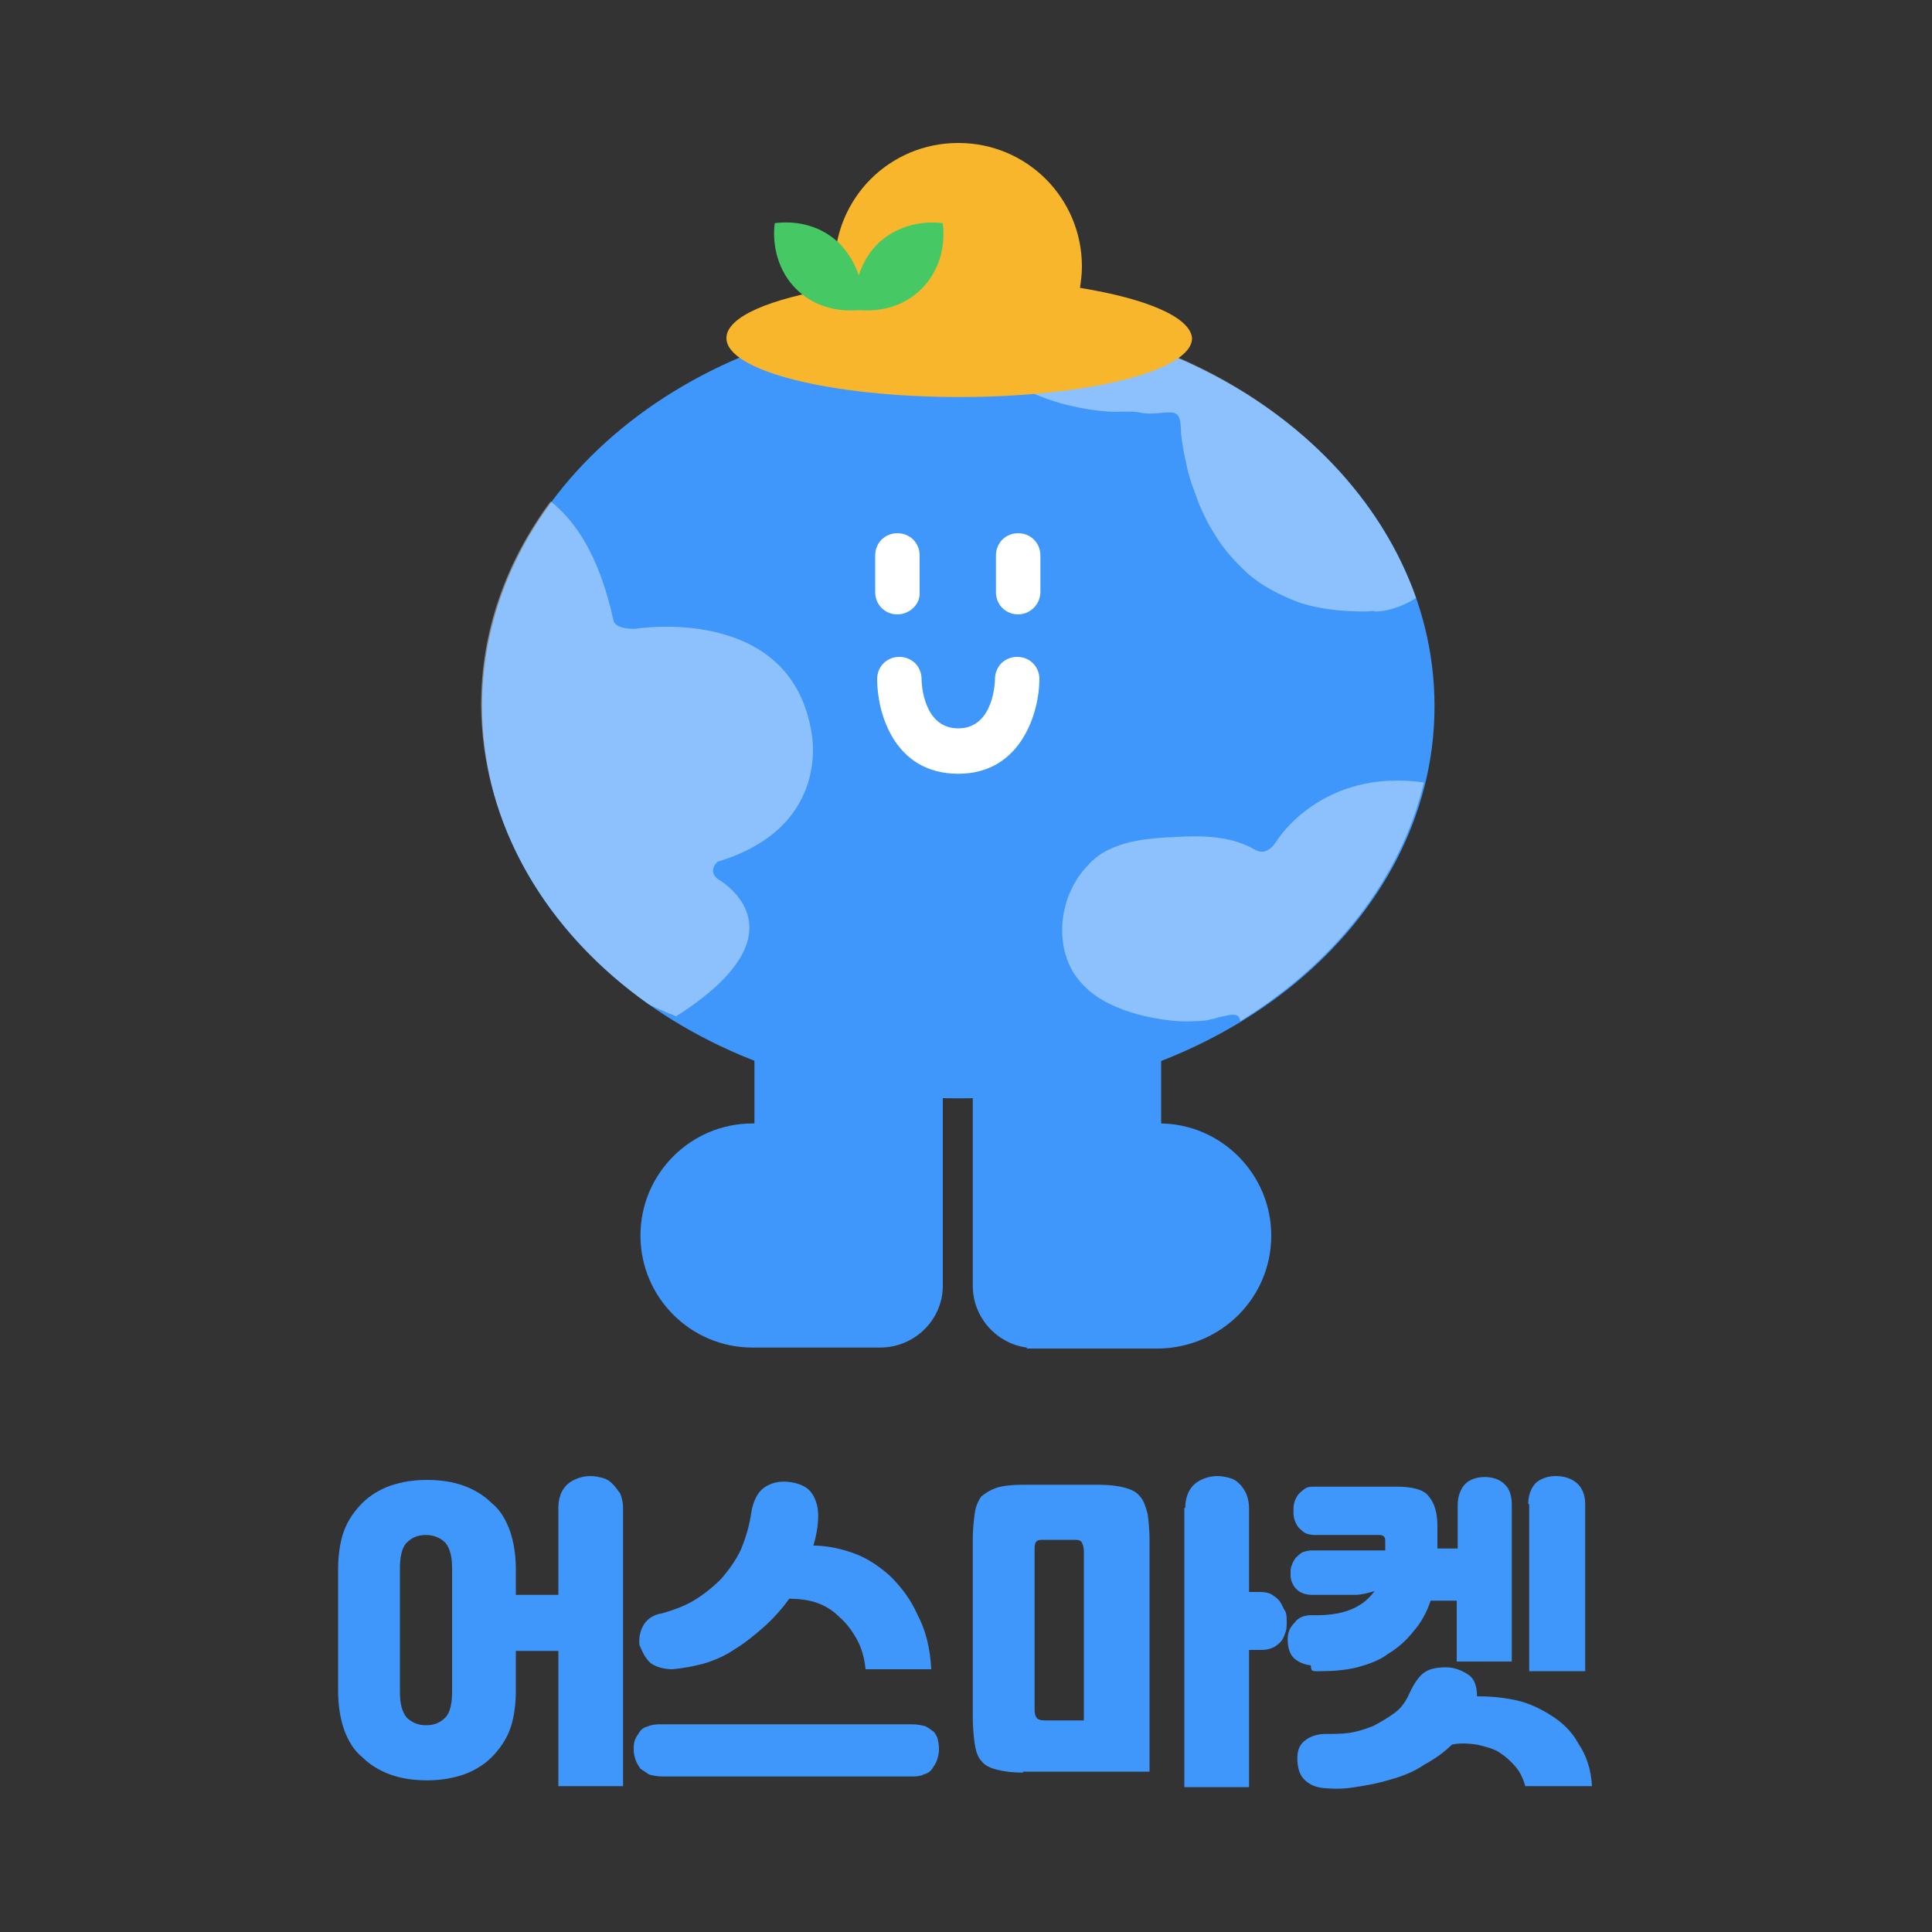 <?xml version="1.0" encoding="utf-8"?>
<!-- Generator: Adobe Illustrator 26.0.3, SVG Export Plug-In . SVG Version: 6.00 Build 0)  -->
<svg version="1.1" id="Layer_1" xmlns="http://www.w3.org/2000/svg" xmlns:xlink="http://www.w3.org/1999/xlink" x="0px" y="0px"
	 viewBox="0 0 200 200" style="enable-background:new 0 0 200 200;" xml:space="preserve">
<rect x="0" y="0" width="200" height="200" fill="#333333" stroke="none"/>
<style type="text/css">
	.st0{fill:#3F97FB;}
	.st1{opacity:0.4;}
	.st2{fill:#FFFFFF;}
	.st3{fill:#F8B62D;}
	.st4{fill:#46C864;}
</style>
<g id="Layer_2_00000182498822849650818170000010101740125341014716_">
</g>
<g>
	<path class="st0" d="M63.4,153.6c-0.3-0.3-0.6-0.5-1-0.6c-0.4-0.1-0.8-0.2-1.3-0.2c-0.8,0-1.7,0.3-2.3,0.8c-0.7,0.6-1,1.5-1,2.5v9
		h-4.4v-2.6c0-1.5-0.2-2.8-0.6-4c-0.4-1.1-1-2.2-1.9-2.9c-0.8-0.8-1.8-1.4-2.9-1.8c-1.1-0.4-2.4-0.6-3.8-0.6c-1.4,0-2.6,0.2-3.8,0.6
		c-1.1,0.4-2.1,1-2.9,1.8c-0.8,0.8-1.5,1.8-1.9,2.9c-0.4,1.1-0.6,2.5-0.6,4V175c0,1.5,0.2,2.8,0.6,4c0.4,1.1,1,2.2,1.9,2.9
		c0.8,0.8,1.8,1.4,2.9,1.8c1.1,0.4,2.4,0.6,3.8,0.6c1.4,0,2.6-0.2,3.8-0.6c1.1-0.4,2.1-1,2.9-1.8c0.8-0.8,1.5-1.8,1.9-2.9
		c0.4-1.1,0.6-2.5,0.6-4v-4.1h4.4c0,0,0,14,0,14h6.7v-28.8c0-0.5-0.1-1-0.3-1.5C63.9,154.2,63.7,153.9,63.4,153.6z M46.8,175.2
		c0,1.1-0.2,2.1-0.7,2.6c-0.5,0.5-1.1,0.8-2,0.8c-0.8,0-1.5-0.3-2-0.8c-0.5-0.6-0.7-1.5-0.7-2.6v-12.9c0-1.1,0.2-2.1,0.7-2.6
		s1.1-0.8,2-0.8c0.8,0,1.5,0.3,2,0.8c0.5,0.6,0.7,1.5,0.7,2.6V175.2z"/>
	<path class="st0" d="M67.4,172.2c0.6,0.4,1.4,0.6,2.2,0.6c1.1-0.1,2.2-0.3,3.3-0.6c1-0.3,2.2-0.8,3.2-1.5c1-0.6,2.1-1.5,3-2.3
		c0.9-0.8,1.9-1.9,2.6-2.9c0.9,0,1.9,0.1,2.8,0.4c0.9,0.3,1.7,0.8,2.4,1.5c0.7,0.6,1.3,1.4,1.8,2.3c0.5,0.9,0.8,2,0.9,3.1h6.8
		c-0.1-2.2-0.6-4.1-1.4-5.6c-0.7-1.6-1.7-2.9-2.8-4c-1.1-1-2.4-1.9-3.8-2.4c-1.4-0.5-2.8-0.8-4.2-0.8c0.3-1,0.5-2.1,0.5-3.1
		c0-1-0.3-1.9-0.8-2.5c-0.5-0.6-1.4-0.9-2.3-1c-0.9-0.1-1.8,0.1-2.5,0.6c-0.7,0.5-1.1,1.4-1.3,2.4c-0.2,1.5-0.6,2.8-1.1,4
		c-0.5,1.1-1.3,2.2-2.1,3.1c-0.8,0.8-1.8,1.6-2.8,2.2c-1,0.6-2.2,1-3.2,1.3c-0.8,0.1-1.5,0.5-1.9,1.1c-0.4,0.6-0.6,1.4-0.5,2.2
		C66.5,171,66.8,171.7,67.4,172.2z"/>
	<path class="st0" d="M96.7,179.3c-0.3-0.2-0.5-0.4-0.9-0.6c-0.4-0.1-0.8-0.2-1.4-0.2H68.5c-0.5,0-0.9,0-1.4,0.2
		c-0.4,0.1-0.7,0.3-0.9,0.6c-0.2,0.3-0.4,0.6-0.5,0.9c-0.1,0.3-0.1,0.7-0.1,1s0.1,0.7,0.2,1c0.1,0.3,0.3,0.6,0.5,0.9
		c0.3,0.2,0.6,0.4,0.9,0.6c0.4,0.1,0.8,0.2,1.4,0.2h25.6c0.5,0,1,0,1.4-0.2c0.4-0.1,0.7-0.3,0.9-0.6c0.2-0.3,0.4-0.6,0.5-0.9
		c0.1-0.3,0.2-0.7,0.2-1s0-0.7-0.1-1C97.1,179.9,96.9,179.6,96.7,179.3z"/>
	<path class="st0" d="M118,154.9c-0.3-0.4-0.8-0.7-1.6-0.9c-0.7-0.2-1.7-0.3-2.7-0.3h-7.8c-1.1,0-2,0.1-2.7,0.3
		c-0.6,0.2-1.1,0.5-1.6,0.9c-0.3,0.4-0.6,1-0.7,1.8c-0.1,0.7-0.2,1.7-0.2,2.7v18.4c0,1,0.1,2,0.2,2.7c0.1,0.7,0.3,1.4,0.7,1.8
		c0.3,0.4,0.8,0.7,1.6,0.9s1.7,0.3,2.7,0.3v-0.1h13.1v-24c0-1-0.1-2-0.2-2.7C118.6,156,118.4,155.3,118,154.9z M112.3,178.1h-4.1
		c-0.5,0-0.8-0.1-0.9-0.3c-0.1-0.1-0.2-0.4-0.2-0.8v-16.5c0-0.3,0-0.6,0.1-0.8c0.1-0.2,0.3-0.3,0.7-0.3h3.4c0.4,0,0.6,0.1,0.7,0.3
		c0.1,0.2,0.2,0.5,0.2,0.8V178.1z"/>
	<path class="st0" d="M132.5,165.8c-0.2-0.3-0.5-0.5-0.8-0.7c-0.3-0.2-0.7-0.3-1.3-0.3h-1.1v-8.7c0-0.5-0.1-1-0.3-1.5
		c-0.2-0.4-0.4-0.7-0.7-1c-0.3-0.3-0.6-0.5-1-0.6c-0.4-0.1-0.8-0.2-1.3-0.2c-0.8,0-1.7,0.3-2.3,0.8c-0.7,0.6-1,1.5-1,2.5h-0.1V185
		h6.7v-14.2h1.3c0.5,0,0.9-0.1,1.3-0.3c0.3-0.2,0.6-0.4,0.8-0.7c0.2-0.3,0.3-0.6,0.4-0.9c0.1-0.3,0.1-0.7,0.1-1c0-0.3,0-0.7-0.1-1
		C132.8,166.4,132.7,166.1,132.5,165.8z"/>
	<path class="st0" d="M163.4,180.5c-0.7-1.3-1.7-2.2-2.8-2.9c-1.1-0.7-2.3-1.3-3.7-1.6c-1.4-0.3-2.7-0.4-4-0.4c0-1.1-0.3-1.9-1-2.3
		c-0.6-0.4-1.4-0.7-2.2-0.7c-0.8,0-1.6,0.1-2.2,0.5c-0.5,0.3-1.1,1.1-1.6,2.2c-0.3,0.7-0.8,1.5-1.5,2c-0.7,0.5-1.5,1-2.3,1.4
		c-0.8,0.3-1.7,0.6-2.5,0.7c-0.8,0.1-1.7,0.1-2.4,0.1c-0.7,0-1.5,0.2-2,0.6c-0.6,0.4-0.9,1-0.9,1.9c0,0.9,0.2,1.7,0.7,2.2
		c0.5,0.5,1.1,0.8,2,0.9c1,0.1,2.2,0.1,3.3-0.1c1.3-0.2,2.4-0.4,3.7-0.8c1.1-0.3,2.4-0.8,3.4-1.5c1.1-0.6,2.1-1.3,2.9-2.1
		c0.9-0.2,1.8-0.1,2.6,0c0.8,0.2,1.7,0.4,2.3,0.8c0.6,0.4,1.1,0.8,1.7,1.5c0.5,0.6,0.8,1.3,1,2h6.9
		C164.7,183.1,164.2,181.7,163.4,180.5z"/>
	<path class="st0" d="M158.2,173h5.9v-17.3c0-0.9-0.3-1.7-0.9-2.2c-0.6-0.5-1.4-0.7-2.1-0.7c-0.8,0-1.5,0.2-2.1,0.7
		c-0.5,0.5-0.8,1.3-0.8,2.2h0.1V173z"/>
	<path class="st0" d="M136.2,173c0.1,0,0.3,0,0.5,0c1.3,0,2.6-0.1,3.8-0.4c1.1-0.3,2.3-0.7,3.2-1.4c1-0.6,1.9-1.4,2.6-2.3
		c0.8-0.9,1.4-2,1.8-3.2h2.7v6.3h5.7v-16.2c0-0.9-0.2-1.7-0.8-2.2c-0.5-0.5-1.3-0.7-2-0.7c-0.7,0-1.5,0.2-2,0.7
		c-0.5,0.5-0.8,1.3-0.8,2.2v4.5h-2.1V158c0-1.4-0.3-2.4-0.9-3.1c-0.5-0.7-1.7-1-3.3-1h-8.5c-0.4,0-0.7,0-1,0.2
		c-0.3,0.2-0.5,0.4-0.7,0.6c-0.2,0.3-0.3,0.5-0.4,0.8c-0.1,0.3-0.1,0.6-0.1,0.9c0,0.3,0,0.6,0.1,0.9c0.1,0.3,0.2,0.5,0.4,0.8
		c0.2,0.2,0.4,0.4,0.7,0.6c0.2,0.1,0.6,0.2,1,0.2h6.7c0.4,0,0.6,0.2,0.6,0.6v1h-7.6c-0.4,0-0.7,0.1-1,0.2c-0.3,0.2-0.5,0.4-0.7,0.6
		c-0.2,0.3-0.3,0.5-0.4,0.8c-0.1,0.2-0.1,0.5-0.1,0.8c0,0.2,0,0.5,0.1,0.8c0.1,0.2,0.2,0.5,0.4,0.7c0.2,0.2,0.4,0.4,0.7,0.5
		c0.2,0.1,0.6,0.2,1,0.2h4.5c0.6,0,1.4-0.2,2-0.4c-1.3,1.8-3.4,2.6-6.5,2.5c-0.7,0-1.4,0.2-1.8,0.8c-0.4,0.4-0.7,0.9-0.7,1.7
		c0,0.8,0.2,1.5,0.6,1.9c0.4,0.4,1,0.7,1.8,0.8C135.7,173,135.9,173,136.2,173z"/>
</g>
<g>
	<g>
		<path class="st0" d="M99.2,113.7c27.2,0,49.3-18.2,49.3-40.6c0-22.4-22.1-40.6-49.3-40.6S49.9,50.6,49.9,73.1
			C49.9,95.5,71.9,113.7,99.2,113.7"/>
		<g>
			<g class="st1">
				<g>
					<path class="st2" d="M99.2,32.4c-0.8,0-1.5,0.1-2.3,0.1c0.5,1.2,1.2,2.4,2.1,3.3c1.5,1.6,3.5,2.8,5.5,3.8c2,1,4.1,1.9,6.3,2.4
						c1.3,0.3,2.5,0.5,3.8,0.6c1.1,0.1,2.3-0.1,3.4,0.1c0.9,0.2,1.7,0.1,2.6,0c0.5,0,1.1-0.1,1.4,0.4c0.3,0.5,0.2,1.5,0.3,2.1
						c0.1,0.9,0.3,1.9,0.5,2.8c0.2,1,0.5,2,0.9,3c0.5,1.5,1.2,3,2.1,4.4c0.9,1.5,2.1,2.8,3.4,4c1.5,1.3,3.3,2.2,5.1,2.9
						c2.3,0.8,4.7,1,7.1,1c0.3,0,0.7-0.1,1,0c0,0,1.8,0.1,4.2-1.4C140.5,44.8,121.6,32.4,99.2,32.4"/>
				</g>
			</g>
			<g class="st1">
				<g>
					<path class="st2" d="M67.2,104c1.7,0.8,2.8,1.2,2.8,1.2c14-8.9,4.3-14.2,4.3-14.2c-1.1-0.9,0-1.8,0-1.8
						c11.9-3.6,9.7-13.4,9.7-13.4c-2.2-13.4-18.3-10.7-18.3-10.7c-2.2,0-2.2-0.9-2.2-0.9c-1.5-6.9-4.1-10.4-6.5-12.3
						c-4.6,6.2-7.2,13.4-7.2,21.1C49.9,85.4,56.6,96.5,67.2,104"/>
				</g>
			</g>
			<g class="st1">
				<g>
					<path class="st2" d="M132.2,87c-0.5,0.8-1.3,1.6-2.4,0.9c-2.1-1.2-4.7-1.4-7.1-1.3c-2.6,0.1-5.5,0.2-7.8,1.3
						c-0.9,0.4-1.7,1-2.3,1.7c-2.5,2.6-3.3,6.6-2.1,9.8c1.4,3.7,5.3,5.4,9.6,6.1c1.3,0.2,2.5,0.3,3.8,0.2c0.9,0,1.6-0.2,2.3-0.4
						c0.3-0.1,0.6-0.1,0.9-0.2c1-0.2,1.2,0.1,1.3,0.6c9.6-5.9,16.6-14.6,19-24.7C136.8,79.5,132.2,87,132.2,87"/>
				</g>
			</g>
			<path class="st3" d="M111.8,29.8c0.1-0.7,0.2-1.4,0.2-2.2c0-7.1-5.7-12.8-12.8-12.8c-7.1,0-12.8,5.7-12.8,12.8
				c0,0.7,0.1,1.5,0.2,2.2c-6.9,1.1-11.4,3-11.4,5.2c0,3.4,10.8,6.1,24.1,6.1s24.1-2.7,24.1-6.1C123.2,32.8,118.6,30.9,111.8,29.8"
				/>
			<path class="st4" d="M97.6,23.1c-2.4-0.3-5,0.4-6.8,2.2c-0.9,0.9-1.5,2-1.9,3.2c-0.4-1.2-1-2.2-1.9-3.2c-1.9-1.9-4.4-2.5-6.8-2.2
				c-0.3,2.4,0.4,5,2.2,6.8c1.8,1.8,4.2,2.4,6.5,2.2c2.3,0.2,4.7-0.4,6.5-2.2C97.2,28.1,97.9,25.6,97.6,23.1z"/>
		</g>
	</g>
	<g>
		<path class="st2" d="M99.2,80.1c-6.7,0-8.4-6.4-8.4-9.8c0-1.3,1-2.3,2.3-2.3s2.3,1,2.3,2.3c0,0.5,0.2,5.1,3.8,5.1
			c3.7,0,3.8-4.9,3.8-5.1c0-1.3,1-2.3,2.3-2.3s2.3,1,2.3,2.3C107.6,73.6,105.8,80.1,99.2,80.1z"/>
		<path class="st2" d="M92.9,63.6c-1.3,0-2.3-1-2.3-2.3v-3.8c0-1.3,1-2.3,2.3-2.3s2.3,1,2.3,2.3v3.8C95.3,62.5,94.2,63.6,92.9,63.6z
			"/>
		<path class="st2" d="M105.4,63.6c-1.3,0-2.3-1-2.3-2.3v-3.8c0-1.3,1-2.3,2.3-2.3c1.3,0,2.3,1,2.3,2.3v3.8
			C107.7,62.5,106.7,63.6,105.4,63.6z"/>
	</g>
	<g>
		<path class="st0" d="M97.6,108.1H78.1v8.2c-0.1,0-0.1,0-0.2,0c-6.4,0-11.6,5.2-11.6,11.6c0,6.4,5.2,11.6,11.6,11.6
			c0.1,0,0.1,0,0.2,0v0h12.6v0c0.1,0,0.3,0,0.4,0c3.6,0,6.5-2.9,6.5-6.4c0-0.1,0-0.2,0-0.3V108.1z"/>
		<path class="st0" d="M131.6,127.9c0-6.3-5.1-11.5-11.4-11.6v-8.2h-19.5v24.7c0,0.1,0,0.2,0,0.3c0,3.3,2.5,6,5.6,6.4v0.1h13.8v0
			C126.5,139.4,131.6,134.3,131.6,127.9z"/>
	</g>
</g>
</svg>
